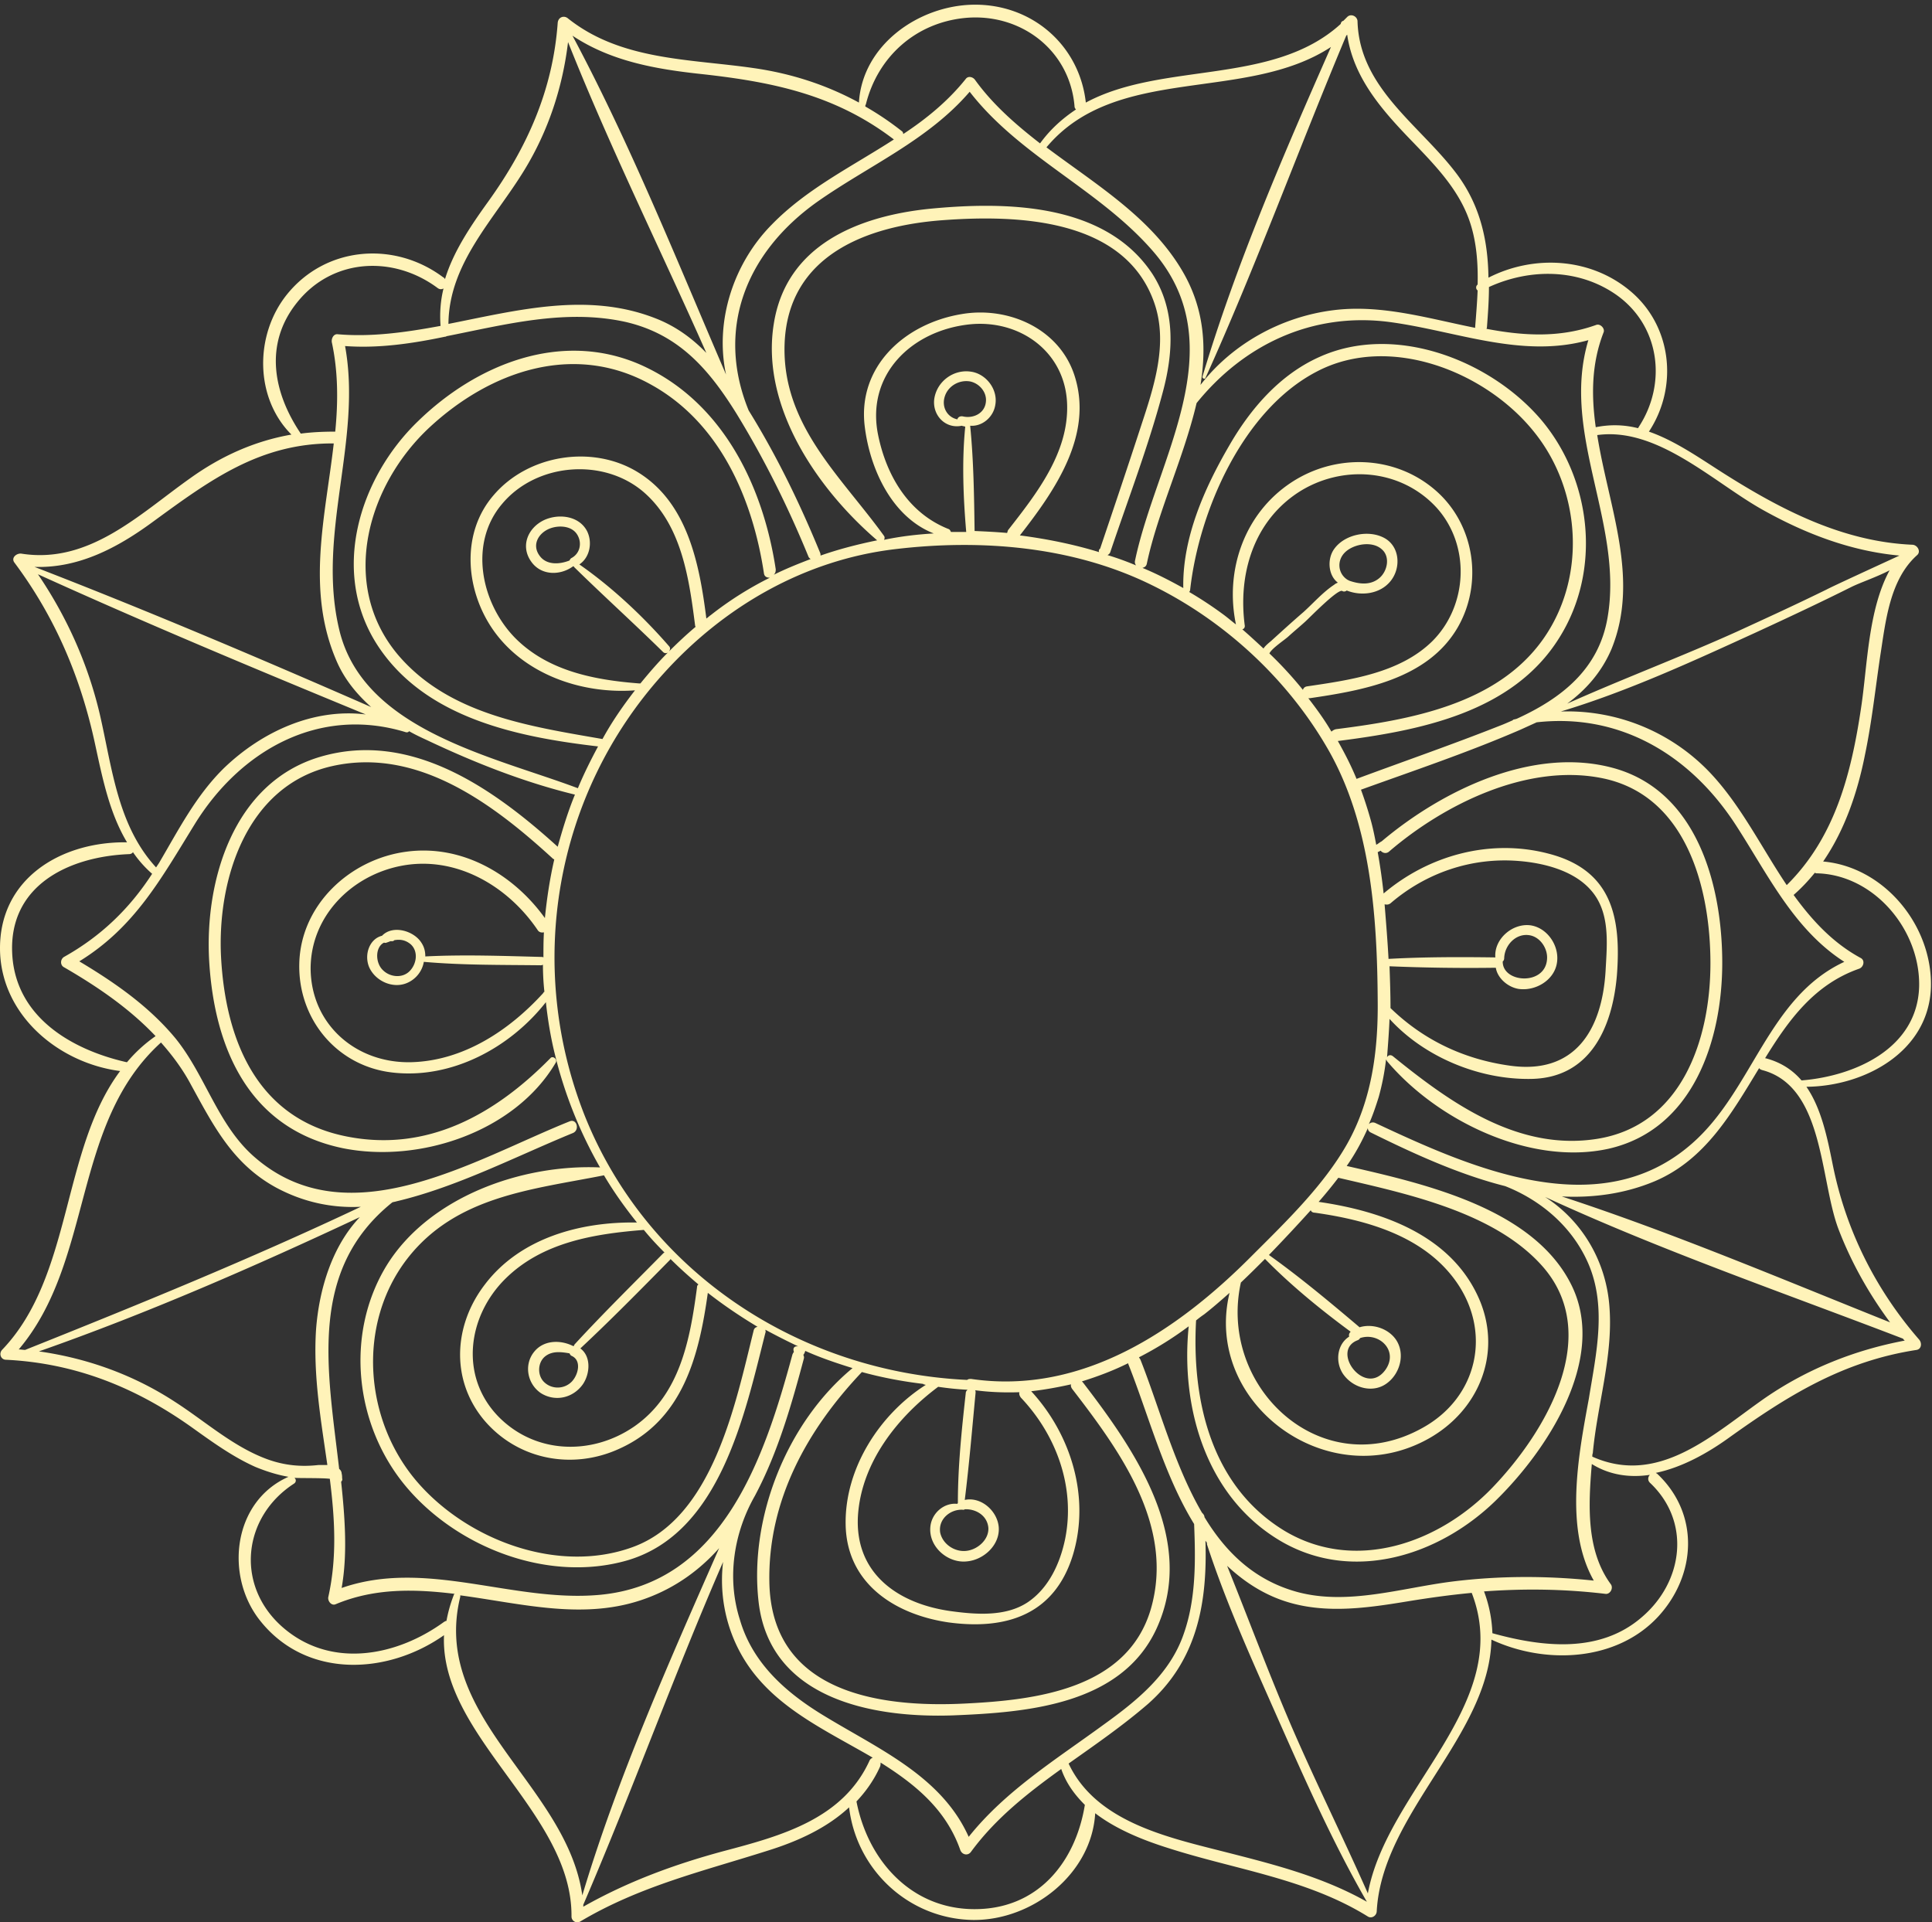 <svg width="398" height="396" fill="none" xmlns="http://www.w3.org/2000/svg"><rect width="100%" height="100%" fill="#333333" stroke="none"/><path d="M377.604 240.187c-1.116-5.572-2.332-11.753-5.475-16.312 11.964-.102 25.247-7.194 25.652-20.568.305-12.666-9.632-24.723-22.205-25.837 4.461-6.485 7.098-14.287 8.618-21.987 1.42-6.789 2.13-13.577 3.144-20.366 1.115-7.092 1.926-15.704 7.604-20.77.812-.71.102-2.027-.912-2.128-14.5-.608-27.275-7.295-39.24-14.894-4.766-3.04-9.835-6.586-15.108-8.41 6.084-9.22 4.766-21.784-3.853-28.978-8.213-6.89-19.873-7.497-29.202-2.735-.101-7.498-1.622-14.692-6.387-21.176-7.504-10.133-20.178-17.732-20.584-31.613 0-1.013-1.318-1.722-2.129-.912l-.811.811c-.203 0-.406.203-.507.507v.1c-13.993 12.767-36.705 7.701-52.523 16.212C222.368 9.277 212.533.766 200.467.968c-11.255.203-22.814 8.309-23.524 20.163-6.692-3.647-13.891-5.978-21.597-7.092-13.181-1.925-27.376-1.52-38.327-10.234-.811-.709-2.028-.304-2.129.912-1.014 13.881-6.287 25.635-14.297 36.78-3.65 5.066-7.199 10.335-8.923 16.008a.792.792 0 00-.405-.405c-10.038-7.498-24.132-6.383-32.142 3.547-6.692 8.308-6.692 21.277.912 28.876-7.503 1.317-14.398 4.357-20.887 9.018-10.444 7.396-20.786 17.731-34.779 15.502-.912-.102-2.129.81-1.42 1.823 8.417 11.247 13.69 23.71 16.63 37.388 1.52 6.991 2.94 14.185 6.59 20.264-13.688-.203-26.565 7.599-26.16 22.493.406 13.273 12.168 23 24.74 24.621-12.167 16.313-9.733 42.251-24.334 57.449-.71.811-.203 2.027.811 2.027 14.297.709 26.667 5.674 38.226 13.881 4.259 3.039 8.416 6.079 13.181 8.207 2.231.912 4.462 1.621 6.794 2.026-11.458 5.066-13.182 20.366-5.881 29.586 9.53 12.057 26.261 11.247 37.922 3.04-.913 20.77 26.464 36.577 26.261 57.955 0 .912 1.014 1.52 1.825 1.013 12.269-7.295 25.247-10.334 38.631-14.59 6.185-1.925 12.168-4.661 16.73-8.916 1.521 12.868 12.269 23 25.552 23.203 12.269.101 24.436-9.525 25.146-21.987 4.36 3.343 9.937 5.573 15.108 7.194 13.891 4.458 28.492 6.282 41.065 14.083.811.507 1.825-.202 1.825-1.114 1.115-20.163 23.219-36.172 23.625-55.929 11.052 5.167 25.754 4.559 34.373-4.763 7.908-8.612 8.517-21.176-.203-29.383-.102-.101-.203-.101-.304-.202 5.374-1.115 10.646-4.053 15.006-7.194 12.168-8.714 23.524-15.806 38.733-18.137 1.014-.202 1.115-1.418.507-2.127-8.821-10.132-15.007-22.291-17.744-35.767zm1.115 12.969c2.636 6.89 6.287 13.375 10.647 19.251-22.307-8.916-44.716-18.44-67.631-25.938 6.388.304 12.877-.506 19.164-3.141 10.444-4.458 15.817-13.982 21.496-23.303.101.202.304.303.608.405 12.776 3.343 11.863 22.493 15.716 32.726zm-50.393 72.445c-9.734-1.013-19.468-1.013-29.202.203-10.443 1.317-21.496 4.964-31.939 2.127-8.822-2.431-14.702-8.207-19.062-15.4 0-.406-.305-.71-.507-.912-5.679-9.727-8.822-21.784-12.675-31.511-.101-.203-.203-.304-.304-.507a71.848 71.848 0 0010.241-6.383c-1.724 17.022 3.752 35.564 19.366 44.48 14.703 8.308 32.143 2.736 43.702-8.41 10.646-10.334 23.118-29.18 15.919-44.277-7.706-16.11-30.52-21.176-46.439-24.824 1.723-2.431 3.143-5.066 4.36-7.801 0 .405.202.709.608.912 8.619 4.255 18.048 8.612 27.681 11.044 7.199 2.837 13.485 8.105 16.831 15.299 4.259 9.119 1.927 19.048.406 28.471-2.129 11.551-5.07 26.749 1.014 37.489zm-258.05-20.366c.203-.202.304-.405.203-.709 0-.304 0-.608-.102-1.013 0-.304-.202-.709-.507-.912-2.332-20.264-6.59-40.832 10.951-54.916.304-.101.507-.101.811-.203 12.472-2.938 24.538-9.22 36.401-14.083 1.419-.608.811-2.938-.608-2.432-19.772 7.903-45.73 24.317-65.096 7.295-7.503-6.586-10.038-16.819-16.223-24.418-5.475-6.586-12.472-11.449-19.772-15.806 11.356-6.991 16.73-16.819 23.726-28.167 9.329-15.199 25.552-24.52 43.499-19.049.304.102.608 0 .71-.202 1.216.709 2.534 1.317 3.852 1.925 9.633 4.559 19.874 8.612 30.318 11.145-1.42 3.445-2.535 7.092-3.549 10.74-13.182-11.956-30.216-24.013-48.873-18.542-17.946 5.269-23.929 25.533-22.915 42.251 1.116 18.035 8.315 34.449 27.58 38.401 15.716 3.141 35.386-3.344 43.802-17.63.406-.709-.608-1.52-1.115-.912-11.255 11.449-25.248 19.454-41.978 16.11-18.454-3.647-24.943-19.859-25.855-36.982-.812-16.009 5.272-35.361 22.915-39.313 17.643-3.951 33.257 7.903 45.425 19.049.101.101.203.101.304.202-.913 3.952-1.521 8.005-1.927 12.058-6.489-9.018-17.034-15.199-28.492-13.679-11.66 1.52-21.8 10.943-22.104 23-.304 11.449 7.706 21.176 19.164 22.493 12.167 1.419 24.233-5.066 31.635-14.489.406 3.749 1.014 7.397 1.927 11.044a89.533 89.533 0 009.227 23c-16.122-.709-35.286 6.08-44.006 20.265-8.618 14.184-6.489 32.929 4.056 45.493s29.303 19.859 45.526 15.198c19.164-5.573 24.234-30.093 28.492-46.912.102-.202 0-.405 0-.608a141.568 141.568 0 006.794 3.445c-.406-.101-.913 0-1.014.507 0 .202 0 .405.101.608-.101.101-.203.304-.304.506-5.678 20.974-14.297 47.216-39.747 49.546-17.845 1.621-35.69-7.497-53.13-1.418 1.216-6.789.71-14.286-.102-21.886zm67.529-172.144c-5.374-6.181-11.762-12.158-18.454-16.819 2.129-1.419 2.738-4.458 1.622-6.789-1.622-3.242-5.88-3.749-8.922-2.33-3.346 1.621-4.867 5.37-2.637 8.511 2.028 2.938 5.983 2.938 8.619 1.013h.203v.101c5.982 5.877 12.269 11.551 18.352 17.529a.78.78 0 001.014.101c-2.028 2.027-3.853 4.154-5.678 6.383h-.203c-9.227-.709-18.859-2.533-25.653-9.422-6.996-7.194-9.53-19.454-2.636-27.56 7.098-8.51 21.09-9.625 29.405-2.229 7.604 6.789 9.125 17.63 10.342 27.154 0 .203.101.304.101.406-1.926 1.621-3.751 3.343-5.475 5.066.304-.406.304-.811 0-1.115zm-20.076-18.136c-.203.101-.304.304-.406.506-2.028.811-4.765 1.013-6.185-1.013-1.622-2.229-.203-4.661 2.129-5.573 1.825-.709 4.563-.608 5.679 1.317 1.013 1.723.506 3.851-1.217 4.763zm13.587-17.732c-9.329-5.674-22.51-3.546-29.608 4.762-6.692 7.701-5.88 19.15-.405 27.357 6.388 9.524 18.454 13.678 29.506 12.868-2.434 3.141-4.766 6.484-6.692 10.031-15.108-2.635-31.838-5.066-42.282-17.529-12.066-14.59-5.982-34.956 6.692-46.709 12.472-11.55 29.607-17.528 45.324-8.916 14.398 7.802 21.191 23.608 23.523 39.009.102.709.609.911 1.217.911a70.152 70.152 0 00-12.167 7.701c-.305.202-.609.506-.913.709-1.42-11.247-3.853-23.912-14.195-30.194zm5.272 41.643c12.472-13.881 29.101-23.506 47.757-25.735 17.744-2.128 36.705-.608 52.928 7.396 14.905 7.295 27.884 19.251 36.198 33.639 8.923 15.401 10.241 34.55 10.343 52.079.101 10.132-1.217 20.365-6.287 29.383-4.867 8.612-12.674 16.11-19.671 23.101-15.31 15.401-34.981 28.674-57.795 25.33-.304 0-.608 0-.811.203-34.373-1.621-65.805-21.987-78.784-54.409-12.268-31.005-6.185-66.264 16.122-90.987zm194.577-11.652c-1.825 10.74-9.633 16.718-18.758 20.873-.101 0-.304.101-.406.101-.202 0-.304.101-.405.203-.913.405-1.825.81-2.636 1.114-9.734 3.85-19.671 7.295-29.506 10.943-1.116-2.736-2.434-5.269-3.853-7.802 16.73-2.128 35.995-5.775 45.627-21.277 8.72-13.881 6.692-32.423-3.65-44.784-10.444-12.361-30.216-20.062-45.729-13.07-8.213 3.647-14.297 10.74-18.657 18.338-5.069 8.714-9.632 18.947-9.429 29.282-2.738-1.52-5.476-2.938-8.416-4.154.405-.101.811-.304.912-.912 2.231-10.537 7.605-21.784 10.241-33.03 9.734-12.058 23.828-18.745 39.646-16.719 13.789 1.824 27.275 7.6 41.065 3.75-5.78 19.25 7.3 37.792 3.954 57.144zm-54.652-5.471c.304.203.71.101.913-.101 3.042 1.216 6.895.709 9.024-1.925 2.231-2.736 1.926-7.194-1.318-8.917-3.245-1.722-8.112-.709-10.241 2.229-1.521 2.027-1.318 5.472.71 6.992-.203.101-.507.202-.71.405-2.332 1.52-4.36 3.85-6.388 5.674-2.231 1.925-4.461 3.951-6.692 5.978-.608.506-1.217 1.013-1.521 1.52-1.42-1.318-2.839-2.635-4.36-3.952.304-.101.507-.304.507-.709-1.42-10.538 1.724-21.379 10.951-27.458 9.024-5.877 21.191-4.965 28.593 3.141 6.996 7.802 6.388 20.163-.913 27.458-6.692 6.586-16.933 8.004-25.855 9.321-.507.102-.71.406-.811.71a80.612 80.612 0 00-6.895-7.498c.405-1.013 3.346-2.938 3.954-3.546 1.115-1.014 2.231-1.925 3.346-2.939.811-.709 6.794-6.89 7.706-6.383zm.608-8.004c1.826-1.723 5.577-2.331 7.504-.608 1.825 1.52 1.216 4.559-.507 5.978-1.825 1.52-4.157 1.216-6.185.506 0 0-.102-.101-.203-.101-2.129-1.216-2.434-4.053-.609-5.775zm-7.3 30.092c11.052-1.621 24.233-3.951 30.419-14.489 5.373-9.22 3.548-21.379-4.563-28.37-8.315-7.194-20.482-7.599-29.608-1.62-9.733 6.382-13.789 18.136-11.457 29.281-.811-.608-1.622-1.317-2.434-1.925a79.995 79.995 0 00-7.199-4.762.772.772 0 00.203-.507c1.825-16.211 10.849-36.982 26.059-44.885 15.006-7.903 34.879 0 44.816 12.462 9.633 11.956 10.849 29.89 1.825 42.657-9.531 13.475-27.478 16.616-42.687 18.541-.406.102-.71.304-.913.507-1.419-2.432-3.041-4.661-4.765-6.89h.304zm-35.995-28.37c-.101.405 0 .709.203 1.013a58.161 58.161 0 00-5.881-2.127c.203-.102.507-.304.608-.71 3.65-10.841 7.808-21.682 10.748-32.726 2.231-8.207 2.738-17.022-2.129-24.52-9.734-14.692-30.317-14.894-45.932-13.374-14.702 1.52-29.506 7.497-32.041 23.709-2.738 17.022 9.024 34.044 21.293 44.581-3.954.811-7.909 1.824-11.66 3.141 0-.203 0-.405-.102-.608-4.157-10.132-8.923-19.96-14.702-29.282-6.794-16.616-.71-32.423 14.094-42.96 10.646-7.498 22.814-12.665 31.432-22.696 10.444 13.476 26.87 20.163 37.922 33.03 16.73 19.556.507 42.758-3.853 63.529zm-7.402-1.722c-5.272-1.621-10.849-2.736-16.325-3.445 7.2-9.22 15.21-20.67 11.255-32.93-3.143-9.726-13.688-14.286-23.219-12.665-11.762 1.925-21.597 10.842-19.975 23.304 1.115 8.815 5.678 18.542 14.195 21.886-3.447.202-6.894.607-10.24 1.317.101-.203.202-.507 0-.811-8.923-12.361-21.091-22.898-20.482-39.616.709-18.238 17.034-24.317 32.75-25.432 15.21-1.114 37.314-.405 43.397 17.022 2.941 8.41-.101 17.427-2.737 25.431-2.738 8.41-5.577 16.82-8.416 25.229a.535.535 0 00-.203.71zM205.03 83.444c.608-3.243-1.927-6.485-5.07-6.89-3.549-.507-6.996 2.026-7.503 5.674-.406 3.344 2.332 6.18 5.678 5.471.203.102.507.102.71.203-.71 7.092-.406 14.59.202 21.683h-3.143c-.101-.203-.203-.507-.507-.608-8.213-3.243-12.776-10.943-14.499-19.353-2.535-12.36 6.793-21.48 18.758-22.797 10.443-1.114 19.873 5.674 20.177 16.515.305 9.93-6.286 18.34-12.066 25.736-.202.203-.202.507-.304.709-2.23-.202-4.461-.304-6.692-.405-.101-7.194-.203-14.59-.912-21.683 2.433.203 4.765-1.722 5.171-4.255zm-6.692 2.33c-.609-.101-1.014.203-1.116.608-2.028-.405-3.244-2.432-2.636-4.56.608-2.228 2.941-3.647 5.273-3.242 1.926.406 3.447 2.23 3.244 4.154-.203 2.432-2.636 3.547-4.765 3.04zm114.474 117.938c3.448.506 7.301-1.723 7.909-5.269.609-3.445-1.825-7.194-5.272-7.802-3.752-.608-7.706 2.736-7.402 6.586-7.3-.101-14.702-.101-22.003.304-.203-3.749-.507-7.498-.811-11.246.406.101.811.101 1.217-.203 7.3-6.282 16.73-9.524 26.464-8.714 5.07.406 11.153 1.925 14.702 5.877 4.157 4.559 3.448 11.044 3.143 16.718-.709 12.158-6.286 21.48-19.772 19.555-9.429-1.317-17.744-5.269-24.537-11.855 0-2.837-.102-5.775-.203-8.612 7.3.304 14.601.405 21.901.304.305 2.026 2.332 3.952 4.664 4.357zm-3.244-5.674c.203-.102.304-.405.304-.709.101-2.635 2.434-5.168 5.273-4.661 2.23.405 3.751 2.837 3.548 4.965-.405 5.471-9.227 4.863-9.125.405zm-23.321 11.854c7.199 7.903 18.555 12.564 29.202 12.362 12.167-.203 16.73-10.639 17.642-21.379.913-12.057-1.115-21.683-14.093-25.026-11.965-3.141-24.639.303-33.968 8.207a122.642 122.642 0 00-1.216-8.511l.608-.304c.406.506 1.217.709 1.825.101 11.255-9.626 28.188-18.035 43.498-15.097 17.643 3.344 22.611 22.696 22.611 38.198 0 15.604-5.88 33.436-23.422 36.172-16.223 2.533-30.114-7.397-41.977-17.022-.507-.405-1.014-.203-1.217.202.203-2.735.406-5.268.507-7.903zm-39.848 62.11c.507-.405 1.014-.81 1.622-1.216 1.825-1.418 3.549-2.938 5.273-4.458-5.476 22.696 20.177 41.744 41.065 29.991 10.24-5.775 15.006-17.326 10.545-28.268-5.577-13.476-19.975-18.542-33.258-20.467a95.487 95.487 0 004.056-4.965c13.891 3.242 31.939 6.991 41.876 18.035 12.776 14.185.913 34.247-10.038 45.696-10.951 11.449-28.289 17.731-42.89 9.018-15.209-9.221-19.164-26.952-18.251-43.366zm31.534 3.344c-2.434 1.52-2.941 5.066-1.318 7.599 2.027 3.039 6.387 4.255 9.328 1.824 2.535-2.027 3.549-5.978 1.622-8.815-1.622-2.331-4.867-3.344-7.503-2.533l-.101-.102c-5.983-5.066-12.168-10.233-18.556-14.793a368.337 368.337 0 008.619-9.22c.101.304.405.507.811.507 10.849 1.52 22.611 4.863 29.202 14.286 7.3 10.436 4.36 23.709-6.895 29.991-20.887 11.753-42.282-8.308-37.516-29.89 1.723-1.621 3.346-3.242 4.968-4.863 5.374 5.471 11.458 10.436 17.643 14.996-.304.304-.406.607-.304 1.013zm1.825.709c.203-.101.405-.304.405-.405 3.853-1.317 8.011 2.533 5.273 6.484-4.157 5.877-11.559-3.951-5.678-6.079zm-82.434 33.537c0 .102-.102.102-.102.203-2.737-.304-5.374 1.925-5.576 4.863-.305 4.053 3.65 7.397 7.503 6.991 3.549-.303 6.895-3.444 6.591-7.092-.305-3.344-3.651-6.282-6.997-5.573.913-7.295 1.521-14.691 2.231-22.088 0-.202 0-.405-.101-.506 3.041.405 6.083.506 9.125.405-.101.304 0 .709.304 1.115 7.301 7.7 11.255 18.44 9.126 29.079-1.014 4.964-3.346 10.132-7.706 13.07-4.563 3.04-10.748 2.533-15.919 1.824-10.748-1.52-19.772-7.7-19.062-19.656.709-10.943 8.111-20.265 16.527-26.546 2.028.303 4.056.506 5.982.607h.102c-.203.102-.406.406-.406.71-.811 7.295-1.622 14.995-1.622 22.594zm1.115 1.419c.101 0 .203 0 .304-.102 2.332-.101 4.664 1.318 4.867 3.851.102 2.33-2.028 4.255-4.157 4.66-2.535.507-5.273-1.215-5.779-3.748-.406-2.837 2.23-4.864 4.765-4.661zm-24.233 3.039c.203 12.159 10.139 18.542 21.191 20.163 11.965 1.621 21.902-1.621 25.653-13.982 3.549-11.855-.405-24.722-8.618-33.639 2.737-.304 5.475-.81 8.213-1.418-.102.304 0 .608.202.912 9.836 12.766 21.192 28.268 16.224 45.392-4.867 16.515-23.727 18.744-38.328 19.453-18.149.912-39.848-2.533-40.253-25.026-.305-16.819 7.807-31.41 19.062-43.264 4.056 1.114 8.314 1.925 12.573 2.432 0 0 .101 0 .101.101.203 0 .304.101.507.101-9.43 5.978-16.73 17.123-16.527 28.775zm-55.767-37.184c-.102.101-.203.304-.203.405h-.203c-2.636-1.317-6.084-1.216-8.01 1.216-2.13 2.634-1.42 6.586 1.419 8.511 2.941 1.824 6.591 1.013 8.619-1.824 1.521-2.229 1.724-5.775-.507-7.397 6.286-5.876 12.37-12.057 18.454-18.237.101-.102.101-.102.101-.203 1.825 1.824 3.752 3.546 5.78 5.269-.203.101-.305.304-.305.608-1.419 10.638-3.447 22.088-12.978 28.674-8.72 5.977-20.38 5.673-27.985-2.128-8.01-8.309-6.287-20.67 1.521-28.37 7.604-7.498 18.251-9.22 28.492-10.031 1.318 1.621 2.737 3.141 4.258 4.661-.101 0-.101.101-.202.101-6.185 6.282-12.371 12.361-18.251 18.745zm-.609 7.7c-1.521 1.621-4.157 1.722-5.779.101-1.42-1.418-1.318-4.154.405-5.37 1.42-1.013 3.143-.81 4.867-.506.102.202.203.405.406.506 2.129.912 1.419 3.85.101 5.269zm-17.947-19.96c-6.388 8.308-7.097 19.453-.304 27.762 6.895 8.308 18.251 10.537 27.985 6.079 13.08-5.877 16.426-19.048 18.251-32.119 3.245 2.533 6.692 4.864 10.241 6.991-.406.102-.71.304-.811.811-3.752 15.097-8.416 38.603-24.943 44.581-15.311 5.573-33.866-1.418-44.208-13.273-11.052-12.665-12.675-32.524-2.231-46.101 10.038-12.969 25.754-14.286 40.558-17.225 2.028 3.445 4.36 6.688 6.793 9.727-11.559-.202-24.03 3.141-31.33 12.767zm-21.191-71.837c-2.535.608-3.752 3.85-2.636 6.485 1.318 2.938 5.07 4.559 8.01 3.141 1.723-.811 2.94-2.432 3.244-4.256 8.01.709 16.122.608 24.132.709.203 0 .304-.101.406-.101 0 1.824.101 3.749.304 5.573-.101 0-.203.101-.203.202-6.996 7.701-16.426 13.983-27.174 14.287-11.356.304-20.684-7.701-20.786-19.251 0-10.74 8.315-19.15 18.556-21.176 11.255-2.23 22.002 4.052 28.188 13.171.304.507.811.608 1.318.507-.102 1.722-.102 3.445-.102 5.167-.101-.101-.304-.101-.405-.101-7.909-.203-16.02-.507-23.93-.101 0-1.014-.202-1.925-.81-2.837-1.522-2.432-5.882-3.749-8.112-1.419zm5.678 7.295c-1.521 1.52-4.056 1.216-5.476-.202-1.622-1.52-1.622-4.762.203-5.674.102 0 .305.101.507 0 .305-.102.609-.203.811-.304h.406c.203 0 .304-.102.406-.203 1.115-.203 2.23-.101 3.346.811 1.622 1.418 1.318 4.052-.203 5.572zm71.179 108.008c0-.101.101-.101.101-.202 4.665-8.815 7.504-18.846 9.937-27.965.102-.304 0-.608-.101-.81.203-.203.304-.507.405-.811 3.144 1.419 6.49 2.533 9.734 3.546-13.485 11.146-21.293 30.701-19.366 48.027 2.231 20.061 23.321 24.114 40.152 23.506 15.108-.608 34.474-2.128 41.775-17.731 8.517-18.339-4.36-36.881-15.108-50.863l-.203-.203c3.245-1.013 6.49-2.229 9.531-3.749v.101c4.158 10.436 7.402 23 13.587 33.031.304 7.498.406 15.401-2.129 22.595-2.839 8.308-9.633 13.779-16.527 18.744-9.836 7.194-20.178 13.577-27.783 23.101-5.576-12.462-18.453-18.035-29.607-24.823-7.909-4.762-14.905-10.842-17.541-19.961-2.738-8.612-1.217-17.933 3.143-25.533zm127.859-76.7c-.608-.304-1.115-.101-1.42.203.812-1.824 1.42-3.647 2.028-5.573a50.473 50.473 0 001.521-7.801c0 .101.102.202.203.405 10.342 12.26 29.506 21.581 45.628 18.035 17.44-3.951 23.422-22.392 23.422-38.299 0-15.806-5.07-35.361-22.408-40.123-16.629-4.56-35.387 4.66-47.757 15.096-.406.203-.71.507-1.116.71-.304-1.621-.608-3.141-1.014-4.661a84.9 84.9 0 00-2.129-6.687c10.951-3.952 22.104-7.701 32.852-12.361l3.346-1.52c17.034-1.925 31.534 6.586 40.964 21.075 6.59 10.132 11.964 21.581 22.408 28.268-15.716 7.295-18.86 26.445-31.331 37.388-19.164 16.92-45.729 4.964-65.197-4.155zm111.94-28.065c-.406 12.665-13.181 18.339-24.132 19.251h-.101c-1.826-2.128-4.259-3.749-7.402-4.56h-.102c4.867-7.903 10.14-15.198 19.367-18.44.912-.304 1.318-1.723.304-2.229-5.78-3.141-10.038-7.802-13.79-12.97 1.623-1.418 3.042-2.938 4.36-4.559.102 0 .203.101.304.101 11.864.203 21.496 11.652 21.192 23.406zm-11.965-57.45c-2.028 13.578-5.374 26.648-15.31 36.476-4.969-7.396-9.024-15.603-14.905-22.189a40.524 40.524 0 00-31.636-13.577c13.79-4.154 27.174-10.335 40.254-16.313 6.591-3.04 13.08-6.079 19.569-9.321 1.826-.912 5.172-2.027 7.909-3.445-4.461 8.207-4.563 19.757-5.881 28.369zm-20.076-40.731c8.72 4.864 18.048 8.41 27.985 9.322-3.954 1.824-13.891 6.383-15.006 6.991-6.185 3.04-12.371 5.877-18.556 8.714-11.457 5.167-23.32 9.625-34.879 14.793 3.853-2.837 7.097-6.485 9.125-11.247 5.881-14.489-.608-29.282-2.94-44.075 12.471-1.722 24.03 9.828 34.271 15.502zm-56.984-37.792c.203-2.736.406-5.472.406-8.207 8.416-3.85 18.454-3.85 26.261 1.62 9.024 6.384 10.444 18.34 4.563 27.256 0 .102-.102.102-.102.203-2.839-.71-5.678-.81-8.719-.203-.913-6.484-.913-13.07 1.622-19.555.304-.81-.71-1.824-1.521-1.52-7.605 2.736-15.108 2.23-22.611.811 0 0 .101-.203.101-.405zM274.181 9.682c-9.734 22.088-19.569 44.784-26.464 67.885-.101.405.507.608.608.304 10.444-23.101 19.164-47.114 28.999-70.52.102-.1.102-.1.203-.202 1.318 9.119 7.503 15.907 13.79 22.392 4.664 4.863 9.43 9.828 11.559 16.414 1.318 4.053 1.622 8.41 1.521 12.665a.76.76 0 000 1.216c-.102 2.533-.304 4.965-.507 7.498v.202c-9.633-1.925-19.265-4.863-29.101-3.647-10.747 1.317-20.887 6.89-27.478 15.4 1.217-7.599.812-15.198-3.244-22.594-6.388-11.55-17.947-18.44-28.492-26.343 14.398-17.225 40.963-9.12 58.606-20.67zm-95.818 11.855c2.433-9.829 10.241-16.82 20.38-17.833 11.356-1.114 21.597 6.485 22.611 18.136 0 .305.102.507.305.71-2.738 1.823-5.273 4.053-7.402 6.99-4.969-3.85-9.734-8.003-13.384-13.07-.406-.607-1.42-.911-1.927-.202-3.65 4.56-8.112 8.207-12.877 11.348 0-.203-.101-.507-.304-.608a60.949 60.949 0 00-7.503-5.066c0-.203-.001-.304.101-.405zm5.779 7.193c-8.618 5.573-17.946 10.132-25.146 17.529-8.01 8.106-11.761 20.061-9.429 30.903-10.038-23.304-19.671-47.418-31.635-69.81 7.908 5.268 17.135 6.89 26.565 7.903 14.702 1.62 27.579 4.255 39.645 13.475zm-76.046 6.18c4.867-8.003 7.808-16.92 8.923-26.241 8.619 21.683 19.062 42.757 28.492 64.035-2.94-3.04-6.388-5.573-10.646-7.194-13.892-5.37-28.188-1.621-42.485 1.216.101-12.564 9.43-21.48 15.716-31.815zM91.67 69.36c.102 0 .203 0 .305-.101 12.268-2.432 24.537-5.674 36.907-2.939 10.951 2.534 17.136 9.727 22.814 18.846 5.78 9.423 10.646 19.251 14.804 29.383.101.304.304.507.507.608-2.637 1.013-5.171 2.027-7.605 3.242.304-.303.406-.607.406-1.114-2.637-17.427-11.154-34.855-28.087-42.25-16.223-6.992-33.561 0-45.627 11.752-12.168 11.754-18.15 31.207-8.213 46.304 9.835 14.894 28.796 18.744 45.323 20.67-1.521 2.837-2.94 5.674-4.157 8.612-17.541-6.586-44.31-11.956-49.177-32.727-4.664-19.656 4.766-38.907 1.217-58.36 6.895.506 13.79-.507 20.583-1.926zm-30.52-6.99c7.3-9.22 19.874-9.828 29-3.04.405.304.81.304 1.216.102-.608 2.431-.811 5.066-.608 7.7-7.098 1.317-14.196 2.33-21.192 1.722-.811-.1-1.318.811-1.216 1.622 1.318 6.079 1.318 12.26.71 18.44h-.102c-2.332 0-4.664.101-6.996.405-5.679-8.41-7.605-18.44-.812-26.951zm-29.607 45.088c11.66-8.511 22.003-16.212 37.212-16.11-1.724 15.097-5.78 30.193.608 44.885 1.623 3.749 4.158 6.788 7.098 9.423-22.915-10.031-46.033-19.859-69.354-28.877 9.126.304 17.136-3.951 24.436-9.321zm-10.95 39.819c-2.434-10.436-6.794-20.163-12.776-28.978 22.307 10.132 44.918 19.555 67.529 28.877-10.647-1.318-21.293 3.445-29.202 11.044-5.78 5.674-9.328 12.665-13.384 19.555l-.608.912c-7.91-8.613-9.025-20.366-11.56-31.41zM2.544 196.923c-1.014-14.387 11.458-20.467 24.03-20.973.406 0 .71-.203.812-.405a23.51 23.51 0 003.954 4.458c-4.664 7.193-10.545 12.867-18.15 17.123-.81.507-.81 1.722 0 2.128 6.997 4.053 13.486 8.511 18.86 14.185a30.172 30.172 0 00-5.88 5.37h-.102c-11.154-2.533-22.611-9.119-23.524-21.886zm1.318 81.057c15.514-18.339 10.85-46.506 29.304-63.224 2.332 2.634 4.46 5.471 6.184 8.713 4.665 8.511 8.62 16.313 17.542 21.177 5.475 2.938 11.356 4.255 17.44 3.951-22.713 10.74-45.83 20.163-69.152 29.484-.405 0-.912-.101-1.318-.101zm51.407 22.696c-7.097-2.533-12.877-7.802-19.163-11.855-8.517-5.572-18.048-9.017-28.086-10.436 22.51-7.903 44.512-17.528 66.109-27.66-5.78 6.079-8.416 14.995-9.024 23.202-.609 9.423 1.014 18.643 2.332 27.864h-1.825c-3.549.405-6.895.101-10.342-1.115zm38.226 27.863a28.693 28.693 0 00-1.52 5.37c-.203 0-.305.102-.507.203-10.039 7.295-23.828 9.727-33.664.709-9.328-8.612-7.706-22.392 2.738-29.18.507-.304.507-.912.102-1.216.608.101 5.576 0 7.3.203 1.014 8.105 1.52 16.11-.304 24.317-.203.81.608 1.925 1.52 1.519 8.01-3.343 16.224-3.141 24.538-2.127-.203.101-.203.101-.203.202zm1.319.406v-.304c12.877 1.722 25.754 5.268 38.327.608 6.083-2.23 11.052-5.877 15.006-10.335-10.241 23.304-20.887 47.114-28.188 71.532-3.244-22.797-31.23-36.678-25.145-61.501zm54.246 52.383c-10.14 2.735-19.772 6.281-28.898 11.449v-.405c10.038-23.304 18.657-47.317 28.796-70.621-1.014 8.511 1.42 17.326 7.301 24.114 6.185 7.194 15.209 11.348 23.523 16.212-.202.101-.405.202-.608.506-5.475 12.159-18.251 15.604-30.114 18.745zm51.508 11.955c-12.978-.101-21.8-10.132-24.132-22.189 1.927-2.026 3.651-4.458 4.867-7.194.102-.304.102-.506.102-.81 7.097 4.458 13.485 9.625 16.426 18.035.405 1.013 1.622 1.216 2.23.304 5.07-6.89 11.661-12.057 18.556-17.022 1.014 2.938 2.737 5.269 4.867 7.396-1.927 11.855-9.734 21.582-22.916 21.48zm51.103-11.955c-11.559-2.939-25.957-6.181-31.533-18.036 5.576-3.951 11.153-7.801 16.324-12.259 10.241-9.018 12.269-20.974 11.863-33.639.102.101.203.304.305.405v.304c4.055 12.463 9.632 24.621 14.905 36.577 5.576 12.564 11.153 25.128 18.048 37.084-9.328-5.269-19.569-7.802-29.912-10.436zm30.115 8.713c-5.07-11.449-10.647-22.696-15.615-34.145-4.766-11.044-8.923-22.291-13.384-33.335 2.737 2.533 5.779 4.762 9.531 6.384 8.923 3.85 18.555 2.431 27.782.912 4.36-.71 8.72-1.318 13.08-1.723 8.821 22.797-17.44 40.326-21.394 61.907zm56.477-56.942c-8.72 7.599-20.584 6.18-30.824 3.343a27.116 27.116 0 00-1.724-8.612c8.314-.608 16.527-.507 25.044.507.913.101 1.623-1.115 1.116-1.925-5.171-6.992-4.664-16.414-3.955-24.824 3.752 2.33 7.909 2.837 11.965 2.229-.406.405-.507 1.115 0 1.621 8.517 8.004 6.895 20.366-1.622 27.661zm25.45-45.189c-10.647 7.396-21.902 18.339-35.691 12.158 0-.203 0-.507.101-.709.913-9.93 4.157-19.859 3.448-29.89-.609-9.524-5.577-17.934-13.283-22.898 23.929 11.044 49.176 19.757 73.714 29.18.101.101.203.304.405.405-10.24 1.925-19.974 5.776-28.694 11.754z" fill="#FFF3B9"/></svg>